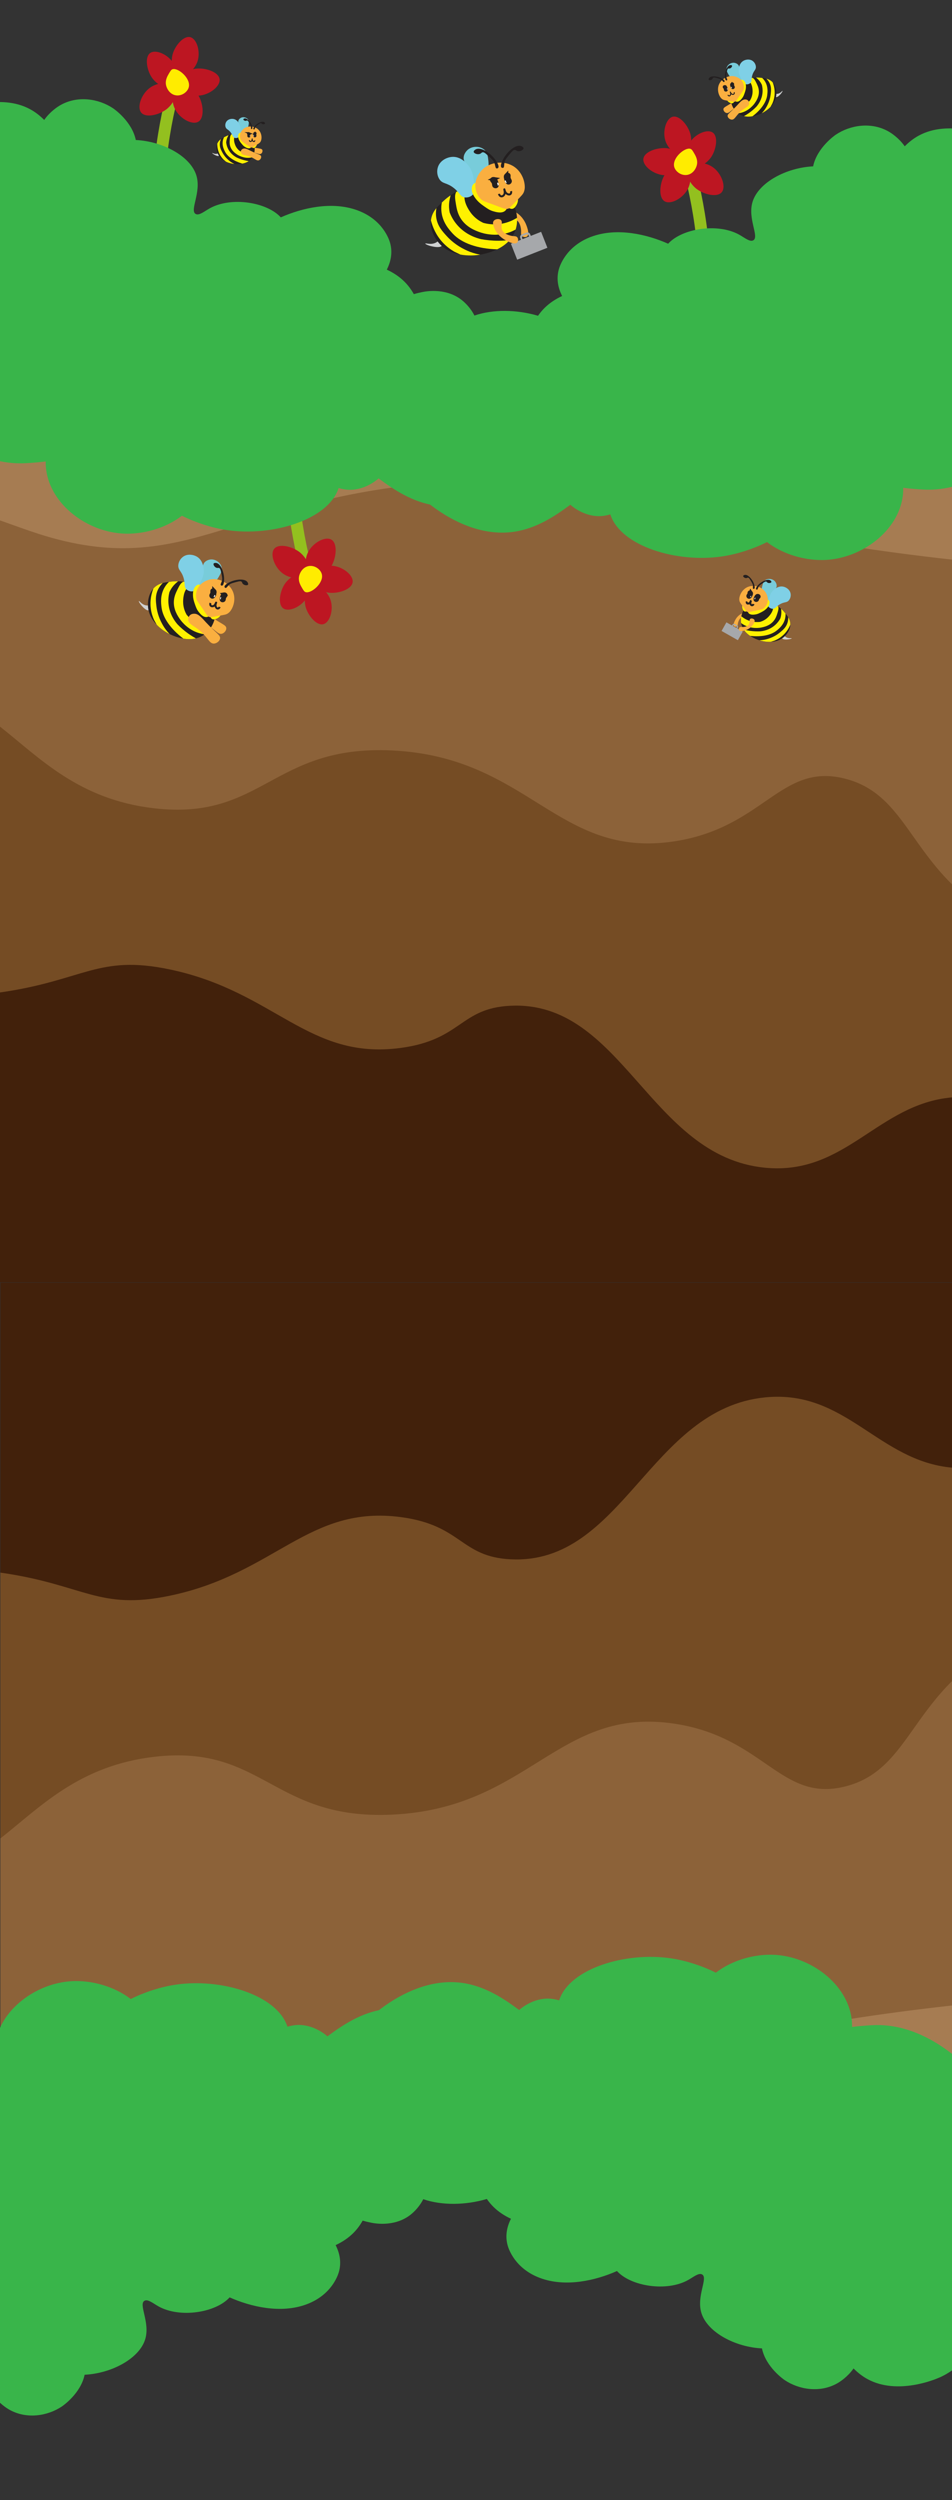 <?xml version="1.0" encoding="UTF-8"?>
<svg xmlns="http://www.w3.org/2000/svg" viewBox="0 0 1920 5039">
  <rect x="0" y="0" width="1920" height="5039" fill="#333333" stroke="none"/>
  <defs>
    <style>
      .cls-1 {
        stroke-width: 5px;
      }

      .cls-1, .cls-2, .cls-3, .cls-4, .cls-5 {
        stroke: #231f20;
        stroke-miterlimit: 10;
      }

      .cls-1, .cls-2, .cls-3, .cls-6 {
        fill: #231f20;
      }

      .cls-7 {
        stroke: #93c01f;
        stroke-linecap: round;
        stroke-linejoin: round;
        stroke-width: 24px;
      }

      .cls-7, .cls-4, .cls-5 {
        fill: none;
      }

      .cls-2, .cls-5 {
        stroke-width: 4px;
      }

      .cls-3 {
        stroke-width: 8px;
      }

      .cls-4 {
        stroke-width: 2px;
      }

      .cls-8 {
        fill: #faaf40;
      }

      .cls-8, .cls-9, .cls-10, .cls-11, .cls-12, .cls-13, .cls-6, .cls-14, .cls-15, .cls-16, .cls-17, .cls-18, .cls-19, .cls-20, .cls-21 {
        stroke-width: 0px;
      }

      .cls-9 {
        fill: #78ccda;
      }

      .cls-10 {
        fill: #754c24;
      }

      .cls-11 {
        fill: #7fd0e6;
      }

      .cls-12 {
        fill: #39b54a;
      }

      .cls-13 {
        fill: #42210b;
      }

      .cls-14 {
        fill: #d0d2d3;
      }

      .cls-15 {
        fill: #a67c52;
      }

      .cls-16 {
        fill: #a6a8ab;
      }

      .cls-17 {
        fill: #8c6239;
      }

      .cls-18 {
        fill: #bd1622;
      }

      .cls-19 {
        fill: #fff;
      }

      .cls-20 {
        fill: #ffec00;
      }

      .cls-21 {
        fill: #fff100;
      }
    </style>
  </defs>
  <g id="Layer_1" data-name="Layer 1">
    <g>
      <g id="Layer_4" data-name="Layer 4">
        <path class="cls-13" d="m1920,1675.14v909.52H0v-798.7c281.19-160.15,379.3,169.52,800.58,226.26,365.69,49.26,399.54-184.61,1044.31-322.06,24.16-5.15,49.18-10.16,75.11-15.02Z"/>
      </g>
      <g id="Layer_3" data-name="Layer 3">
        <path class="cls-10" d="m1442.47,1286.06c197.82,3.91,353.51,10.11,477.53,20.23v905.54c-149.89,13.09-214.37,157.6-377.1,141.76-233.35-22.72-287.55-338.06-514.14-326.42-101.14,5.2-97.62,68.4-220.35,84.94-187.09,25.2-253.68-113.8-466.18-158.22-144.94-30.29-172.19,22.2-342.23,46.45v-686.79c443.39,57.59,298.47-50.1,1442.47-27.5Z"/>
      </g>
      <g id="Layer_2" data-name="Layer 2">
        <path class="cls-17" d="m1920,820.16v962.25c-31.18-30.69-54.08-62.59-75.11-92.25-39.58-55.84-72.56-103.81-141.6-120.98-129.35-32.18-162.63,99.09-343.26,126.57-235.61,35.84-292.84-170.17-569.61-183.2-241-11.34-260.02,141.93-479.67,116.58-152.18-17.57-230.14-101.19-310.75-164.58v-590.83c65.83.42,311.89-6.61,746.95-19.02,570.83-16.29,956.35-27.28,1173.05-34.56Z"/>
      </g>
      <g id="Lag_1" data-name="Lag 1">
        <path class="cls-15" d="m1920,786v341.93c-618.65-68.43-656.67-180.68-1017.16-156.63-432.98,28.9-524.59,200.62-824.43,104.92-24.7-7.89-50.81-17.59-78.41-27.36v-262.85h1920Z"/>
      </g>
    </g>
    <g>
      <g id="Layer_4-2" data-name="Layer 4">
        <path class="cls-13" d="m1920.8,3494.86v-909.52H.8v798.7c281.19,160.15,379.3-169.52,800.58-226.26,365.69-49.26,399.54,184.61,1044.31,322.06,24.16,5.15,49.18,10.16,75.11,15.02Z"/>
      </g>
      <g id="Layer_3-2" data-name="Layer 3">
        <path class="cls-10" d="m1443.27,3883.94c197.82-3.91,353.51-10.11,477.53-20.23v-905.54c-149.89-13.09-214.37-157.6-377.1-141.76-233.35,22.72-287.55,338.06-514.14,326.42-101.14-5.2-97.62-68.4-220.35-84.94-187.09-25.2-253.68,113.8-466.18,158.22-144.94,30.29-172.19-22.2-342.23-46.45v686.79c443.39-57.59,298.47,50.1,1442.47,27.5Z"/>
      </g>
      <g id="Layer_2-2" data-name="Layer 2">
        <path class="cls-17" d="m1920.8,4349.84v-962.25c-31.18,30.69-54.08,62.59-75.11,92.25-39.58,55.84-72.56,103.81-141.6,120.98-129.35,32.18-162.63-99.09-343.26-126.57-235.61-35.84-292.84,170.17-569.61,183.2-241,11.34-260.02-141.93-479.67-116.58-152.18,17.57-230.14,101.19-310.75,164.58v590.83c65.83-.42,311.89,6.61,746.95,19.02,570.83,16.29,956.35,27.28,1173.05,34.56Z"/>
      </g>
      <g id="Lag_1-2" data-name="Lag 1">
        <path class="cls-15" d="m1920.8,4384v-341.93c-618.65,68.43-656.67,180.68-1017.16,156.63-432.98-28.9-524.59-200.62-824.43-104.92-24.7,7.89-50.81,17.59-78.41,27.36v262.85h1920Z"/>
      </g>
    </g>
  </g>
  <g id="Layer_3-3" data-name="Layer 3">
    <g>
      <path class="cls-7" d="m318.36,411.05c.38-23.69,1.65-48.71,4.12-74.9,5.62-59.75,16.29-113.26,28.69-159.57"/>
      <path class="cls-18" d="m351.52,143.73c-8.76-15.61-3.85-32.74-3.08-35.3,5.18-17.13,21.85-36.77,35.18-33.55,13.67,3.3,21.36,30,14.48,49.55-6.4,18.21-26.54,33.35-38.15,28.73-4.06-1.62-6.11-5.27-8.44-9.43Z"/>
      <path class="cls-18" d="m363.38,154.94c11.79-14.6,30.36-16.48,33.15-16.73,18.68-1.62,44.28,6.95,46.33,21.18,2.11,14.58-20.88,32.45-42.58,33.36-20.21.85-42.77-12.85-42.79-25.94,0-4.58,2.75-8,5.89-11.88Z"/>
      <path class="cls-18" d="m334.65,175.92c-17.58-3.38-27.51-18.17-28.96-20.42-9.75-15.01-14.01-40.41-2.95-48.53,11.34-8.32,36.7,3.03,47.21,20.89,9.79,16.64,8.37,41.79-2.64,47.68-3.86,2.06-7.97,1.27-12.65.37Z"/>
      <path class="cls-18" d="m372.79,170.46c18.07,5.04,27.16,21.34,28.49,23.81,8.89,16.51,11.17,43.41-1.09,50.94-12.55,7.71-38.07-6.31-47.51-25.87-8.79-18.22-5.15-44.37,6.86-49.57,4.2-1.82,8.43-.64,13.24.7Z"/>
      <path class="cls-18" d="m354.65,188.68c-2.23,18.63-16.97,30.09-19.2,31.78-14.97,11.3-41.21,17.63-50.51,6.67-9.53-11.24.46-38.59,18.35-50.89,16.67-11.46,43.07-11.83,50.04-.76,2.44,3.88,1.92,8.24,1.32,13.19Z"/>
      <path class="cls-20" d="m347.94,139.58c-2.73.96-4.23,3.51-7.24,8.62-2.9,4.93-7.43,12.63-6.08,21.83,1.3,8.91,8.32,20.55,20.57,22.17,11.55,1.52,22.45-6.56,25.27-15.51,5.74-18.17-21.48-40.98-32.52-37.1Z"/>
    </g>
    <g>
      <path class="cls-7" d="m1422.1,571.46c-.38-23.69-1.65-48.71-4.12-74.9-5.62-59.75-16.29-113.26-28.69-159.57"/>
      <path class="cls-18" d="m1388.94,304.15c8.76-15.61,3.85-32.74,3.08-35.3-5.18-17.13-21.85-36.77-35.18-33.55-13.67,3.3-21.36,30-14.48,49.55,6.4,18.21,26.54,33.35,38.15,28.73,4.06-1.62,6.11-5.27,8.44-9.43Z"/>
      <path class="cls-18" d="m1377.08,315.36c-11.79-14.6-30.36-16.48-33.15-16.73-18.68-1.62-44.28,6.95-46.33,21.18-2.11,14.58,20.88,32.45,42.58,33.36,20.21.85,42.77-12.85,42.79-25.94,0-4.58-2.75-8-5.89-11.88Z"/>
      <path class="cls-18" d="m1405.8,336.33c17.58-3.38,27.51-18.17,28.96-20.42,9.75-15.01,14.01-40.41,2.95-48.53-11.34-8.32-36.7,3.03-47.21,20.89-9.79,16.64-8.37,41.79,2.64,47.68,3.86,2.06,7.97,1.27,12.65.37Z"/>
      <path class="cls-18" d="m1367.66,330.87c-18.07,5.04-27.16,21.34-28.49,23.81-8.89,16.51-11.17,43.41,1.09,50.94,12.55,7.71,38.07-6.31,47.51-25.87,8.79-18.22,5.15-44.37-6.86-49.57-4.2-1.82-8.43-.64-13.24.7Z"/>
      <path class="cls-18" d="m1385.8,349.1c2.23,18.63,16.97,30.09,19.2,31.78,14.97,11.3,41.21,17.63,50.51,6.67,9.53-11.24-.46-38.59-18.35-50.89-16.67-11.46-43.07-11.83-50.04-.76-2.44,3.88-1.92,8.24-1.32,13.19Z"/>
      <path class="cls-20" d="m1392.52,299.99c2.73.96,4.23,3.51,7.24,8.62,2.9,4.93,7.43,12.63,6.08,21.83-1.3,8.91-8.32,20.55-20.57,22.17-11.55,1.52-22.45-6.56-25.27-15.51-5.74-18.17,21.48-40.98,32.52-37.1Z"/>
    </g>
    <g>
      <path class="cls-7" d="m586.68,921.94c.38,23.69,1.65,48.71,4.12,74.9,5.62,59.75,16.29,113.26,28.69,159.57"/>
      <path class="cls-18" d="m619.84,1189.26c-8.76,15.61-3.85,32.74-3.08,35.3,5.18,17.13,21.85,36.77,35.18,33.55,13.67-3.3,21.36-30,14.48-49.55-6.4-18.21-26.54-33.35-38.15-28.73-4.06,1.62-6.11,5.27-8.44,9.43Z"/>
      <path class="cls-18" d="m631.7,1178.04c11.79,14.6,30.36,16.48,33.15,16.73,18.68,1.62,44.28-6.95,46.33-21.18,2.11-14.58-20.88-32.45-42.58-33.36-20.21-.85-42.77,12.85-42.79,25.94,0,4.58,2.75,8,5.89,11.88Z"/>
      <path class="cls-18" d="m602.97,1157.07c-17.58,3.38-27.51,18.17-28.96,20.42-9.75,15.01-14.01,40.41-2.95,48.53,11.34,8.32,36.7-3.03,47.21-20.89,9.79-16.64,8.37-41.79-2.64-47.68-3.86-2.06-7.97-1.27-12.65-.37Z"/>
      <path class="cls-18" d="m641.11,1162.53c18.07-5.04,27.16-21.34,28.49-23.81,8.89-16.51,11.17-43.41-1.09-50.94-12.55-7.71-38.07,6.31-47.51,25.87-8.79,18.22-5.15,44.37,6.86,49.57,4.2,1.82,8.43.64,13.24-.7Z"/>
      <path class="cls-18" d="m622.97,1144.31c-2.23-18.63-16.97-30.09-19.2-31.78-14.97-11.3-41.21-17.63-50.51-6.67-9.53,11.24.46,38.59,18.35,50.89,16.67,11.46,43.07,11.83,50.04.76,2.44-3.88,1.92-8.24,1.32-13.19Z"/>
      <path class="cls-20" d="m616.26,1193.41c-2.73-.96-4.23-3.51-7.24-8.62-2.9-4.93-7.43-12.63-6.08-21.83,1.3-8.91,8.32-20.55,20.57-22.17,11.55-1.52,22.45,6.56,25.27,15.51,5.74,18.17-21.48,40.98-32.52,37.1Z"/>
    </g>
  </g>
  <g id="Layer_4-3" data-name="Layer 4">
    <g>
      <path class="cls-14" d="m888.6,483.06c-2.56-.71-4.14,2.92-8.98,5.66-9.93,5.61-21.5.64-21.87,2.15-.27,1.09,5.7,3.95,12.5,5.47,4.57,1.02,17.95,4.01,21.48-1.76,2.3-3.76.04-10.64-3.12-11.52Z"/>
      <path class="cls-8" d="m1025.24,424.36c3.65-2,8.12.06,11.98,1.9,14.91,7.13,21.58,21.26,22.91,24.19.87,1.94,9.29,20.98,2.96,26.04-2.72,2.17-7.96,1.61-10.53-.96-2.95-2.94-.79-6.89-1.96-14.5-.45-2.94-1.75-11.42-7.22-16.15-7.79-6.73-18.04-.69-21.84-6.42-2.68-4.03-.7-11.69,3.71-14.11Z"/>
      <path class="cls-6" d="m1040.32,461.38c-.12.43-.25.85-.39,1.27-2.61,8.29-6.79,15.27-11.9,21.14-7.17,8.24-16.18,14.29-25.25,18.72-13.01,6.35-26.18,9.37-34.3,10.76-3.67.62-6.31.92-7.45,1.03-3.45.35-16.84,1.7-32.5-1.2-14.97-2.77-32.02-9.43-44.43-24.58-2.5-3.04-17.6-21.48-15-44.26.13-1.18.31-2.37.55-3.58,1.65-8.49,5.42-15.12,10.52-21.25,3.19-3.84,6.9-7.48,10.95-11.26,1.34-1.25,2.71-2.51,4.11-3.8,4.53-4.18,9.11-7.72,13.56-10.73,3.91-2.64,7.71-4.87,11.29-6.75,9.33-4.88,17.17-7.38,21.46-8.57.41-.12.79-.22,1.14-.31,7.29-1.94,18.37-4.79,32.8-3.51,7.94.7,30.86,2.72,48.23,20.5,11.5,11.77,18.05,27.88,19.02,44.04.45,7.59-.33,15.19-2.42,22.35Z"/>
      <path class="cls-21" d="m1040.32,461.38c-.12.43-.25.85-.39,1.27-1.94,1.08-4.09,2.17-6.45,3.22-31.06,13.85-60.88,3.87-65.22,2.34-8.88-3.12-28.41-9.99-39.83-29.09-5.98-10-7.6-19.77-8.98-28.12-1.66-10.02-2.95-17.79.64-24.12,9.33-4.88,17.17-7.38,21.46-8.57,0,.29-.01.57-.03.86-.26,3.86-1.9,5.16-3.32,8.98-6.13,16.51,8.09,36.27,10.93,40.22,8.52,11.84,19.31,17.94,25.78,20.89,7.61,2.02,18.21,3.77,30.66,2.54,15.16-1.51,27.66-6.92,37.18-12.79.45,7.59-.33,15.19-2.42,22.35Z"/>
      <path class="cls-21" d="m1028.04,483.79c-7.17,8.24-16.18,14.29-25.25,18.72-39.5-.97-72.01-12.52-89.59-31.55-7.13-7.72-21.29-23.06-23.04-46.08-.48-6.34.07-12,.97-16.7,1.34-1.25,2.71-2.51,4.11-3.8,4.53-4.18,9.11-7.72,13.56-10.73-.79,3.38-1.95,7.59-2.62,12.49-1.27,9.27-.27,17.09.78,22.26,2.75,6.98,7.32,16.04,15.04,24.99,17.3,20.06,39.19,26.55,48.43,28.7,10,1.83,21.91,3.19,35.34,3.12,7.89-.04,15.34-.56,22.28-1.42Z"/>
      <path class="cls-21" d="m968.49,513.27c-3.67.62-6.31.92-7.45,1.03-3.45.35-16.84,1.7-32.5-1.2-4.2-2.01-8.4-4.02-12.6-6.03-7-4.04-15.43-10.01-23.43-18.75-13.63-14.87-20.18-31.34-23.39-44.07.13-1.18.31-2.37.55-3.58,1.65-8.49,5.42-15.12,10.52-21.25-1.08,5.75-1.54,12.76-.17,20.47,2.87,16.2,12.22,26.42,21.09,36.12,6.68,7.3,18.59,18.46,37.1,27.34,5.9,2.92,13.36,5.97,22.26,8.2,2.75.69,5.43,1.25,8.03,1.7Z"/>
      <path class="cls-9" d="m935.08,350.28c.64-8.98,3.75-10.63,2.73-19.14-.82-6.84-3.15-8.43-2.73-13.86.69-9.1,8.01-15.19,8.79-15.82,9.3-7.52,24.05-7.28,32.61,0,6.64,5.65,7.53,13.81,8.59,23.63,1.49,13.76-1.99,24.55-3.71,29.09-2.3,6.08-10.51,27.83-25.19,28.7-4.89.29-8.6-1.85-9.76-2.54-12.66-7.52-11.43-28.67-11.33-30.07Z"/>
      <path class="cls-11" d="m955.38,389.91c.79-1.42,1.22-2.9.78-13.47-.47-11.27-.7-16.91-2.15-22.65-.67-2.68-2.25-8.94-5.66-14.84-.77-1.34-14.88-24.88-37.49-22.65-9.96.98-22.73,7.07-27.34,19.53-3.01,8.14-2.13,17.91,2.54,25.19,6.57,10.26,14.71,6.36,29.49,18.16,12.38,9.89,12.83,17.54,21.87,18.75,6.76.9,14.79-2.28,17.96-8.01Z"/>
      <path class="cls-21" d="m1023.01,418.32c-.5,1.61-1.38,3.3-2.51,4.74-.39.51-.82.98-1.27,1.42-6.77,6.54-19,2.94-24.41,1.37-7.13-2.08-11.66-5.26-18.35-9.96-6.16-4.33-13.8-9.8-19.92-19.53-4.43-7.04-5.03-11.49-5.08-14.25-.04-2.23-.14-8.29,4.1-11.72.14-.11.28-.22.43-.33,1.85-1.34,4.55-2.38,6.35-1.85.31.09.59.23.84.42,1.02.79.96,2.12.78,4.07-.16,1.81-.42,4.14,0,7.06.72,4.98,2.98,8.47,3.91,9.96,1.8,2.89,3.52,4.1,6.51,5.94,2.04,1.26,4.67,2.81,8.33,5.39,2.2,1.55,3.91,2.86,5.26,3.99,4,3.3,4.97,4.94,6.84,6.21,0,0,1.45.91,3.13,1.52,3.3,1.19,8.64.38,13.58-.28,5.01-.68,9.61-1.2,11.21.67.94,1.09.92,3.06.26,5.17Z"/>
      <path class="cls-16" d="m1070.53,475.43c-.06-.24-.14-.48-.23-.72l-1.05-2.67c-1.17-2.97-4.53-4.43-7.51-3.26l-9.15,3.6c-2.97,1.17-4.43,4.53-3.26,7.51l1.05,2.67c.09.24.2.47.33.69l-20.32,8.01,12.67,32.15,60.94-24.01-12.67-32.15-20.8,8.2Zm-16.6,6.54c-.08-.14-.15-.28-.21-.43l-.66-1.68c-.74-1.87.26-4.02,2.23-4.8l6.06-2.39c1.97-.78,4.17.11,4.9,1.99l.66,1.68c.06.15.11.3.14.46l-13.13,5.17Z"/>
      <path class="cls-21" d="m1044.62,403.78c-.08,1.36-.46,5.39-3.12,9.76-1.61,2.65-3.79,6.23-7.62,7.22-1.29.34-2.37.28-3.71-.07-1.3-.33-2.85-.93-5.08-1.69-10.51-3.58-14.85-3.48-14.84-4.69.02-2.7,21.65-.34,28.7-11.91,1.93-3.16,2.66-7.19,3.91-7.03.55.07.98.93,1.29,2.17.42,1.73.59,4.18.47,6.23Z"/>
      <path class="cls-8" d="m995.41,412.57c-18.82-6.9-21.07-7.06-25.19-10.93-8.75-8.24-10.75-19.01-11.23-22.36-2.92-20.42,11.84-35.52,13.86-37.49,15.46-15.02,41.38-18.56,60.73-7.81,14.75,8.19,22.36,23.52,24.21,35.93.57,3.82,1.36,9.56-.88,16.11-1.78,5.21-4.36,7.67-16.01,19.53-13.57,13.82-13.89,14.37-16.01,15.04-5.36,1.69-8.34-.25-29.49-8.01Z"/>
      <path class="cls-8" d="m1043.03,488.94c-5.75,5.7-23.71-4.84-25.53-5.93-.87-.52-2.77-1.69-5.14-3.53-1.27-.99-2.67-2.17-4.13-3.55-4.46-4.24-9.35-10.35-12.14-18.44-1.39-4.04-2.93-8.72-.52-12.12,2.91-4.1,10.75-5.19,14.44-2.06,5.25,4.44-1.92,13.93,3.87,22.44.87,1.29,1.94,2.4,3.11,3.36,1.43,1.18,3.01,2.14,4.56,2.91,3.08,1.53,6.05,2.35,7.55,2.76,7.43,2.03,11.6.34,14.18,3.61,2.25,2.85,2.21,8.12-.26,10.57Z"/>
      <path class="cls-3" d="m996.19,360.62c-1.54-.27-3.51.51-3.91,1.76-.5,1.55,1.9,2.37,3.32,5.86,1.38,3.38.27,5.41,1.95,6.64,1.01.74,2.61.87,3.51.2,1.8-1.34.46-5.54-.2-7.62-.87-2.73-2.02-6.36-4.69-6.83Z"/>
      <path class="cls-3" d="m1021.07,353.48c1.09-1.11,3.15-1.61,4.2-.83,1.3.98-.18,3.03.68,6.7.83,3.55,2.91,4.57,2.25,6.54-.4,1.18-1.62,2.22-2.75,2.19-2.24-.05-3.58-4.25-4.25-6.32-.87-2.73-2.03-6.35-.13-8.29Z"/>
      <path class="cls-5" d="m1006.32,390.75c.56,2.65,2.39,4.63,4.57,4.99,3.21.53,5.52-2.74,5.67-2.96,2.98-4.36.16-11.23.54-11.31.33-.08.74,5.79,4.72,8.72,1.68,1.24,5.11,2.78,7.37,1.06,1.53-1.17,2.11-3.52,1.56-5.96"/>
      <path class="cls-6" d="m1011.33,337.52c-3.47-3.39,2.1-15.52,7.33-23.09,7.72-11.19,22.41-23.63,32.39-20.01,1.93.7,4.79,2.4,4.84,4.41.07,3.01-6.15,6.79-11.37,5.9-3.23-.55-3.72-2.49-6.36-2.54-2.14-.03-4.14,1.21-9.32,7.5-6.52,7.91-9.78,11.87-10.92,16.02-1.76,6.38-.41,11.5-3.07,12.57-1.11.45-2.64.08-3.52-.78Z"/>
      <path class="cls-6" d="m1004.81,338.22c2.97-3.83-4.23-15.07-10.45-21.85-9.19-10.01-25.46-20.3-34.85-15.33-1.81.96-4.41,3.04-4.18,5.04.35,2.99,7.04,5.87,12.08,4.27,3.12-.99,3.34-2.99,5.95-3.39,2.12-.33,4.27.63,10.27,6.14,7.55,6.93,11.33,10.4,13.04,14.35,2.63,6.07,2,11.33,4.78,12.03,1.16.29,2.63-.29,3.37-1.26Z"/>
      <path class="cls-19" d="m1004.06,368.02c-.64-.03-1.36.69-1.41,1.38-.05.69.6.81.85,1.78.27,1.09-.36,1.68.07,2.23.29.37.91.53,1.34.36.93-.38.99-2.32.65-3.62-.12-.44-.55-2.08-1.48-2.13Z"/>
      <path class="cls-19" d="m1018.52,363.77c.45-.29,1.37.02,1.78.57.41.56,0,.92.35,1.84.39,1.02,1.17,1.25,1.16,1.89-.01.43-.38.81-.78.84-.88.07-1.98-1.53-2.43-2.75-.15-.42-.73-1.96-.07-2.39Z"/>
    </g>
    <g>
      <path class="cls-8" d="m400.88,1232.18c-1.15.27-4.6,1.1-6.77,4.16-2.14,3.03-2.04,6.85-1.34,9.17,1.83,6.09,9.59,7.86,17.62,11.16,23.59,9.67,28.39,23.76,37.88,20.41,4.37-1.54,8.09-6.21,8.15-10.59.1-6.76-8.58-7.95-31.21-23.62-9.53-6.59-16.81-12.48-24.33-10.69Z"/>
      <path class="cls-14" d="m303.97,1220.77c-1.34-1.67-4.09-.02-8.55-.5-9.15-.98-14.41-9.67-15.36-8.85-.69.59,1.89,5.26,5.63,9.45,2.52,2.81,9.89,11.06,14.92,8.93,3.28-1.39,5.02-6.96,3.36-9.03Z"/>
      <path class="cls-6" d="m413.69,1277.76c-.28.22-.56.44-.85.65-5.61,4.22-11.62,6.83-17.72,8.29-8.57,2.04-17.32,1.78-25.35.43-11.52-1.94-21.57-6.13-27.55-9.04-2.7-1.31-4.57-2.36-5.37-2.82-2.43-1.39-11.85-6.79-20.76-16.04-8.52-8.84-16.58-21.22-17.62-36.98-.21-3.17-1.47-22.35,10.93-36.08.64-.71,1.32-1.41,2.04-2.09,5.07-4.79,10.65-7.38,16.88-9.01,3.89-1.02,8.04-1.67,12.47-2.25,1.46-.19,2.96-.38,4.48-.57,4.94-.61,9.6-.79,13.93-.68,3.8.1,7.34.42,10.58.87,8.41,1.17,14.73,3.22,18.1,4.45.33.12.62.23.89.33,5.69,2.15,14.3,5.48,23.17,13.09,4.88,4.18,18.97,16.27,22.02,36.09,2.02,13.12-1.24,26.77-8.19,37.82-3.27,5.19-7.35,9.81-12.08,13.53Z"/>
      <path class="cls-21" d="m413.69,1277.76c-.28.22-.56.44-.85.65-1.78-.2-3.71-.49-5.74-.91-26.88-5.49-41.76-26.03-43.89-29.07-4.36-6.22-13.95-19.89-12.48-37.78.77-9.37,4.29-16.54,7.3-22.66,3.61-7.35,6.42-13.06,11.74-15.53,8.41,1.17,14.73,3.22,18.1,4.45-.14.19-.28.37-.43.55-1.98,2.41-3.67,2.49-6.39,4.34-11.77,7.96-11.72,27.6-11.7,31.52.03,11.76,4.24,20.83,7.11,25.8,4.04,4.9,10.18,11.02,18.92,16.05,10.66,6.13,21.4,8.44,30.39,9.06-3.27,5.19-7.35,9.81-12.08,13.53Z"/>
      <path class="cls-21" d="m395.12,1286.7c-8.57,2.04-17.32,1.78-25.35.43-25.46-19.18-41.37-42.01-43.97-62.75-1.05-8.42-3.15-25.12,6.51-41.05,2.66-4.38,5.68-7.84,8.47-10.5,1.46-.19,2.96-.38,4.48-.57,4.94-.61,9.6-.79,13.93-.68-2.11,1.85-4.84,4.06-7.58,6.96-5.18,5.48-8.2,11.08-9.93,14.97-1.47,5.87-2.73,13.96-1.87,23.46,1.93,21.28,13.25,35.81,18.3,41.56,5.7,5.89,12.88,12.38,21.72,18.64,5.2,3.68,10.33,6.83,15.28,9.53Z"/>
      <path class="cls-21" d="m342.21,1278.09c-2.7-1.31-4.57-2.36-5.37-2.82-2.43-1.39-11.85-6.79-20.76-16.04-1.81-3.29-3.63-6.58-5.44-9.87-2.7-5.94-5.42-13.81-6.58-23.3-1.97-16.15,1.47-30.03,5.33-39.89.64-.71,1.32-1.41,2.04-2.09,5.07-4.79,10.65-7.38,16.88-9.01-3.4,3.27-7,7.65-9.72,13.35-5.72,11.98-4.38,23.07-3.12,33.6.95,7.93,3.53,20.84,11.51,35.35,2.5,4.68,5.97,10.19,10.76,15.83,1.48,1.74,2.98,3.37,4.47,4.89Z"/>
      <path class="cls-9" d="m396.78,1155.47c4.63-5.59,7.45-5.21,10.77-11.27,2.67-4.87,1.89-7.01,4.71-10.38,4.72-5.64,12.38-6.21,13.19-6.25,9.63-.57,19.2,6.51,21.4,15.3,1.71,6.82-1.54,12.6-5.45,19.53-5.48,9.73-12.83,15.17-16.09,17.35-4.36,2.91-19.96,13.33-30,7.01-3.35-2.1-4.78-5.25-5.21-6.25-4.78-10.88,5.96-24.17,6.68-25.04Z"/>
      <path class="cls-11" d="m391.5,1191.01c1.19-.56,2.16-1.33,6.84-8.47,4.98-7.62,7.47-11.42,9.22-15.87.82-2.08,2.72-6.92,3.25-12.39.12-1.24,1.91-23.31-13.97-32.46-6.99-4.03-18.23-6.03-27.1-.02-5.8,3.93-9.8,10.75-10.16,17.72-.5,9.81,6.67,11.08,10.82,25.75,3.48,12.3.18,17.53,5.55,22.56,4.01,3.76,10.77,5.44,15.54,3.18Z"/>
      <path class="cls-21" d="m422.54,1241.38c-1.09.82-2.46,1.51-3.87,1.93-.5.15-1,.26-1.49.33-7.51,1.11-13.85-6.99-16.66-10.56-3.7-4.71-5.18-8.92-7.37-15.15-2.01-5.73-4.45-12.91-3.9-22.16.4-6.69,2.09-9.9,3.36-11.74,1.02-1.48,3.8-5.5,8.19-5.76.14,0,.29-.01.44-.01,1.84,0,4.1.57,5.03,1.77.16.2.28.43.35.67.3,1-.37,1.84-1.39,3.04-.96,1.11-2.22,2.52-3.32,4.63-1.87,3.61-2.02,6.95-2.11,8.37-.17,2.74.39,4.34,1.48,6.95.75,1.78,1.75,4.03,2.94,7.44.72,2.05,1.22,3.71,1.58,5.08,1.07,4.04.95,5.57,1.57,7.29,0,0,.52,1.28,1.34,2.46,1.6,2.33,5.49,4.31,9.05,6.19,3.61,1.91,6.86,3.72,7.04,5.7.1,1.15-.83,2.44-2.25,3.51Z"/>
      <path class="cls-21" d="m443.54,1241.98c-.69.86-2.83,3.32-6.63,4.94-2.3.98-5.41,2.3-8.39,1.17-1-.38-1.68-.93-2.4-1.79-.7-.83-1.43-1.95-2.54-3.49-5.22-7.28-8.11-9.25-7.54-10.04,1.28-1.76,14.36,9.94,24.42,5.66,2.75-1.17,5.12-3.47,5.86-2.78.33.3.21,1.07-.17,2.03-.53,1.33-1.57,3.02-2.61,4.31Z"/>
      <path class="cls-8" d="m407.14,1224.65c-9.11-13.36-10.51-14.52-11.39-19-1.88-9.51,1.87-17.51,3.13-19.94,7.67-14.77,24.44-17.75,26.69-18.09,17.2-2.6,35.86,7.25,43.51,23.38,5.83,12.3,3.63,25.92-.98,34.94-1.42,2.77-3.59,6.91-8.14,10.16-3.61,2.58-6.46,2.98-19.67,5.3-15.39,2.69-15.85,2.91-17.56,2.35-4.31-1.41-5.36-4.08-15.59-19.09Z"/>
      <path class="cls-3" d="m432.02,1190.94c-.88-.9-2.54-1.31-3.39-.68-1.05.78.13,2.44-.57,5.4-.68,2.86-2.36,3.68-1.83,5.27.32.96,1.3,1.8,2.21,1.78,1.81-.04,2.9-3.42,3.45-5.09.71-2.2,1.66-5.12.13-6.68Z"/>
      <path class="cls-3" d="m451.7,1197.93c1.24-.22,2.83.42,3.15,1.43.4,1.25-1.54,1.9-2.69,4.72-1.12,2.72-.24,4.37-1.59,5.35-.82.59-2.1.7-2.84.15-1.45-1.09-.36-4.47.18-6.14.71-2.2,1.65-5.12,3.8-5.5Z"/>
      <path class="cls-5" d="m424.53,1215.46c-.88,2-.61,4.16.65,5.42,1.86,1.85,4.91.79,5.11.72,4-1.46,5.38-7.29,5.66-7.17.25.11-2.23,4.15-1,7.94.52,1.6,2.05,4.22,4.33,4.16,1.55-.04,3.03-1.32,3.82-3.18"/>
      <path class="cls-6" d="m452.8,1182.89c-.69-3.85,8.66-9.19,15.64-11.71,10.32-3.72,25.79-4.98,30.64,2.08.94,1.36,2.02,3.82,1.1,5.16-1.37,2.01-7.23,1.57-10.23-1.47-1.86-1.88-1.27-3.38-2.98-4.65-1.39-1.03-3.29-1.15-9.64.55-7.99,2.13-11.99,3.2-14.69,5.38-4.15,3.36-5.66,7.35-7.91,6.81-.94-.23-1.77-1.19-1.94-2.16Z"/>
      <path class="cls-6" d="m448.19,1180.28c3.75-1.12,4.3-11.88,3.4-19.24-1.33-10.88-7.18-25.27-15.67-26.41-1.64-.22-4.32-.08-5.11,1.34-1.18,2.13,1.86,7.16,5.92,8.47,2.52.81,3.59-.39,5.49.56,1.54.78,2.5,2.42,3.86,8.85,1.7,8.09,2.55,12.14,1.82,15.53-1.13,5.22-4.01,8.37-2.51,10.14.63.74,1.86,1.04,2.8.76Z"/>
      <path class="cls-19" d="m433.72,1199.49c-.4-.32-1.22-.19-1.57.24-.36.43.02.81-.28,1.57-.33.84-1.02.93-1,1.49.02.38.35.77.71.86.79.19,1.74-1.06,2.12-2.07.13-.35.62-1.62.03-2.1Z"/>
      <path class="cls-19" d="m445.2,1203.48c.43.02.89.65.9,1.21,0,.56-.43.6-.63,1.37-.22.85.18,1.37-.13,1.78-.21.28-.63.36-.91.19-.61-.37-.58-1.93-.3-2.95.1-.35.45-1.63,1.07-1.6Z"/>
      <path class="cls-8" d="m391.61,1236.97c-1.32.02-5.26.09-8.35,2.89-3.05,2.78-3.86,6.96-3.66,9.64.52,7.06,8.53,10.84,16.47,16.35,23.31,16.16,25.15,32.62,36.25,31.26,5.12-.63,10.28-4.81,11.4-9.55,1.73-7.32-7.41-10.7-28.24-33.14-8.77-9.45-15.27-17.59-23.86-17.45Z"/>
    </g>
    <g>
      <path class="cls-8" d="m1496.55,197.2c.78.19,3.11.74,4.58,2.81,1.45,2.05,1.38,4.63.91,6.2-1.23,4.12-6.48,5.32-11.92,7.54-15.95,6.53-19.2,16.06-25.61,13.8-2.96-1.04-5.47-4.2-5.51-7.16-.07-4.57,5.8-5.38,21.1-15.97,6.44-4.46,11.37-8.44,16.45-7.23Z"/>
      <path class="cls-14" d="m1562.06,189.49c.91-1.13,2.76-.02,5.78-.34,6.18-.66,9.74-6.54,10.38-5.99.46.4-1.28,3.56-3.81,6.39-1.7,1.9-6.69,7.47-10.09,6.04-2.22-.94-3.39-4.71-2.27-6.1Z"/>
      <path class="cls-6" d="m1487.88,228.02c.19.15.38.3.57.44,3.79,2.85,7.86,4.62,11.98,5.6,5.8,1.38,11.71,1.21,17.14.29,7.79-1.31,14.59-4.15,18.63-6.11,1.82-.89,3.09-1.59,3.63-1.9,1.64-.94,8.01-4.59,14.04-10.84,5.76-5.98,11.21-14.34,11.91-25,.14-2.14.99-15.11-7.39-24.39-.43-.48-.89-.95-1.38-1.41-3.42-3.24-7.2-4.99-11.41-6.09-2.63-.69-5.44-1.13-8.43-1.52-.99-.13-2-.26-3.03-.38-3.34-.41-6.49-.54-9.42-.46-2.57.07-4.97.29-7.15.59-5.69.79-9.96,2.18-12.24,3.01-.22.08-.42.15-.6.22-3.85,1.45-9.67,3.71-15.67,8.85-3.3,2.83-12.83,11-14.89,24.4-1.37,8.87.84,18.1,5.54,25.57,2.21,3.51,4.97,6.63,8.17,9.15Z"/>
      <path class="cls-21" d="m1487.88,228.02c.19.15.38.3.57.44,1.2-.14,2.51-.33,3.88-.62,18.17-3.71,28.23-17.6,29.67-19.66,2.95-4.2,9.43-13.45,8.44-25.55-.52-6.33-2.9-11.18-4.94-15.32-2.44-4.97-4.34-8.83-7.94-10.5-5.69.79-9.96,2.18-12.24,3.01.09.13.19.25.29.37,1.34,1.63,2.48,1.69,4.32,2.93,7.96,5.38,7.92,18.66,7.91,21.31-.02,7.95-2.87,14.09-4.8,17.45-2.73,3.31-6.88,7.45-12.79,10.85-7.2,4.14-14.47,5.71-20.55,6.12,2.21,3.51,4.97,6.63,8.17,9.15Z"/>
      <path class="cls-21" d="m1500.44,234.06c5.8,1.38,11.71,1.21,17.14.29,17.22-12.97,27.97-28.41,29.73-42.42.71-5.69,2.13-16.98-4.4-27.75-1.8-2.96-3.84-5.3-5.73-7.1-.99-.13-2-.26-3.03-.38-3.34-.41-6.49-.54-9.42-.46,1.42,1.25,3.27,2.75,5.13,4.71,3.5,3.71,5.54,7.49,6.72,10.12,1,3.97,1.84,9.44,1.26,15.86-1.31,14.39-8.96,24.21-12.37,28.1-3.86,3.98-8.71,8.37-14.69,12.6-3.51,2.49-6.98,4.62-10.33,6.44Z"/>
      <path class="cls-21" d="m1536.21,228.24c1.82-.89,3.09-1.59,3.63-1.9,1.64-.94,8.01-4.59,14.04-10.84,1.23-2.22,2.45-4.45,3.68-6.67,1.82-4.02,3.67-9.34,4.45-15.75,1.33-10.92-.99-20.31-3.61-26.97-.43-.48-.89-.95-1.38-1.41-3.42-3.24-7.2-4.99-11.41-6.09,2.3,2.21,4.73,5.17,6.57,9.03,3.87,8.1,2.96,15.6,2.11,22.72-.65,5.36-2.39,14.09-7.78,23.9-1.69,3.17-4.03,6.89-7.27,10.7-1,1.18-2.01,2.28-3.02,3.3Z"/>
      <path class="cls-9" d="m1499.32,145.33c-3.13-3.78-5.04-3.52-7.28-7.62-1.81-3.29-1.28-4.74-3.19-7.02-3.19-3.82-8.37-4.2-8.92-4.23-6.51-.38-12.98,4.4-14.47,10.35-1.15,4.61,1.04,8.52,3.69,13.21,3.7,6.58,8.67,10.26,10.88,11.73,2.95,1.97,13.49,9.01,20.28,4.74,2.26-1.42,3.23-3.55,3.53-4.22,3.23-7.36-4.03-16.34-4.52-16.93Z"/>
      <path class="cls-11" d="m1502.89,169.36c-.8-.38-1.46-.9-4.62-5.73-3.37-5.15-5.05-7.72-6.23-10.73-.55-1.4-1.84-4.68-2.2-8.38-.08-.84-1.29-15.76,9.44-21.94,4.73-2.72,12.33-4.07,18.32-.01,3.92,2.66,6.62,7.27,6.87,11.98.34,6.63-4.51,7.49-7.32,17.41-2.36,8.31-.12,11.85-3.75,15.26-2.71,2.54-7.28,3.68-10.51,2.15Z"/>
      <path class="cls-21" d="m1481.9,203.42c.73.55,1.66,1.02,2.62,1.31.34.1.67.18,1.01.23,5.08.75,9.36-4.72,11.26-7.14,2.5-3.18,3.5-6.03,4.98-10.24,1.36-3.88,3.01-8.73,2.64-14.98-.27-4.53-1.42-6.69-2.27-7.93-.69-1-2.57-3.72-5.54-3.9-.1,0-.19,0-.29,0-1.25,0-2.78.39-3.4,1.19-.11.14-.19.29-.24.45-.2.67.25,1.25.94,2.05.65.75,1.5,1.7,2.24,3.13,1.26,2.44,1.37,4.7,1.43,5.66.12,1.85-.26,2.93-1,4.7-.51,1.2-1.18,2.73-1.99,5.03-.49,1.39-.82,2.51-1.07,3.44-.73,2.73-.64,3.77-1.06,4.93,0,0-.35.86-.91,1.67-1.08,1.58-3.71,2.91-6.12,4.18-2.44,1.29-4.64,2.52-4.76,3.86-.07.78.56,1.65,1.52,2.37Z"/>
      <path class="cls-21" d="m1467.7,203.83c.47.58,1.91,2.24,4.48,3.34,1.55.66,3.66,1.56,5.67.79.68-.26,1.14-.63,1.62-1.21.47-.56.97-1.32,1.72-2.36,3.53-4.92,5.48-6.26,5.1-6.79-.87-1.19-9.71,6.72-16.51,3.82-1.86-.79-3.46-2.34-3.96-1.88-.22.21-.14.73.12,1.37.36.9,1.06,2.04,1.77,2.91Z"/>
      <path class="cls-8" d="m1492.32,192.11c6.16-9.03,7.11-9.82,7.7-12.84,1.27-6.43-1.26-11.84-2.11-13.48-5.18-9.99-16.52-12-18.05-12.23-11.63-1.76-24.25,4.9-29.42,15.8-3.94,8.31-2.46,17.53.66,23.62.96,1.88,2.43,4.67,5.5,6.87,2.44,1.75,4.37,2.02,13.3,3.58,10.41,1.82,10.72,1.97,11.87,1.59,2.92-.95,3.62-2.76,10.54-12.91Z"/>
      <path class="cls-1" d="m1475.49,169.32c.59-.61,1.72-.89,2.29-.46.71.53-.09,1.65.39,3.65.46,1.94,1.6,2.49,1.24,3.56-.21.65-.88,1.21-1.5,1.2-1.22-.03-1.96-2.31-2.33-3.44-.48-1.49-1.12-3.46-.09-4.52Z"/>
      <path class="cls-1" d="m1462.19,174.04c-.84-.15-1.91.28-2.13.97-.27.85,1.04,1.29,1.82,3.19.76,1.84.16,2.95,1.08,3.62.55.4,1.42.47,1.92.1.98-.74.24-3.02-.12-4.15-.48-1.49-1.11-3.46-2.57-3.72Z"/>
      <path class="cls-4" d="m1480.56,185.89c.59,1.35.41,2.81-.44,3.66-1.26,1.25-3.32.54-3.45.49-2.71-.99-3.63-4.93-3.83-4.85-.17.07,1.51,2.8.67,5.37-.35,1.08-1.39,2.85-2.93,2.81-1.05-.03-2.05-.89-2.58-2.15"/>
      <path class="cls-6" d="m1461.44,163.87c.46-2.6-5.86-6.22-10.58-7.92-6.97-2.51-17.44-3.37-20.72,1.4-.63.92-1.36,2.58-.75,3.49.92,1.36,4.89,1.06,6.92-.99,1.26-1.27.86-2.29,2.02-3.14.94-.7,2.22-.77,6.51.37,5.4,1.44,8.1,2.16,9.93,3.64,2.81,2.27,3.83,4.97,5.35,4.6.64-.15,1.2-.8,1.31-1.46Z"/>
      <path class="cls-6" d="m1464.56,162.11c-2.53-.76-2.91-8.03-2.3-13.01.9-7.36,4.86-17.08,10.6-17.86,1.11-.15,2.92-.05,3.45.91.8,1.44-1.26,4.84-4,5.73-1.7.55-2.43-.26-3.71.38-1.04.53-1.69,1.63-2.61,5.98-1.15,5.47-1.72,8.21-1.23,10.5.76,3.53,2.71,5.66,1.7,6.85-.42.5-1.26.7-1.9.51Z"/>
      <path class="cls-19" d="m1474.34,175.09c.27-.22.82-.13,1.06.16.24.29-.01.55.19,1.06.23.57.69.63.68,1.01-.01.26-.23.52-.48.58-.53.13-1.18-.72-1.43-1.4-.09-.23-.42-1.1-.02-1.42Z"/>
      <path class="cls-19" d="m1466.58,177.8c-.29.01-.6.44-.61.82,0,.38.29.41.43.93.15.58-.12.93.09,1.2.14.19.42.24.62.13.41-.25.39-1.31.2-1.99-.06-.24-.3-1.1-.73-1.08Z"/>
      <path class="cls-8" d="m1502.81,200.43c.89.01,3.56.06,5.65,1.96,2.06,1.88,2.61,4.7,2.47,6.52-.35,4.77-5.77,7.33-11.14,11.05-15.76,10.93-17,22.06-24.51,21.14-3.46-.42-6.95-3.25-7.7-6.45-1.17-4.95,5.01-7.23,19.1-22.41,5.93-6.39,10.32-11.9,16.14-11.8Z"/>
    </g>
    <g>
      <path class="cls-14" d="m1579.7,1279.66c1.52-.2,2.13,2,4.68,3.96,5.23,4,12.24,2.09,12.33,2.98.06.65-3.57,1.8-7.58,2.12-2.69.22-10.58.85-12.14-2.73-1.02-2.34.83-6.09,2.71-6.34Z"/>
      <path class="cls-8" d="m1506.28,1235.14c-1.93-1.44-4.65-.62-7,.13-9.1,2.88-14.05,10.42-15.04,11.99-.65,1.04-6.99,11.25-3.78,14.65,1.38,1.46,4.42,1.56,6.1.3,1.92-1.44,1.01-3.87,2.28-8.14.49-1.65,1.92-6.39,5.42-8.65,4.99-3.22,10.37,1.05,13-1.92,1.85-2.09,1.34-6.63-.99-8.36Z"/>
      <path class="cls-6" d="m1494.69,1255.1c.04.25.08.51.12.76.83,4.95,2.66,9.28,5.11,13.04,3.44,5.29,8.1,9.47,12.94,12.73,6.93,4.68,14.21,7.46,18.75,8.9,2.05.65,3.53,1.03,4.17,1.19,1.94.48,9.49,2.32,18.68,1.92,8.78-.38,19.06-2.82,27.37-10.49,1.67-1.54,11.78-10.87,12.12-24.1.02-.69.01-1.38-.03-2.09-.26-4.98-1.89-9.08-4.31-13-1.52-2.45-3.35-4.83-5.36-7.32-.66-.82-1.35-1.65-2.04-2.5-2.26-2.75-4.59-5.15-6.89-7.22-2.02-1.82-4.02-3.4-5.92-4.76-4.94-3.54-9.23-5.59-11.58-6.62-.23-.1-.44-.19-.63-.27-4.01-1.69-10.12-4.21-18.47-4.64-4.59-.24-17.86-.92-29.22,7.85-7.52,5.81-12.56,14.49-14.4,23.65-.87,4.3-1.03,8.71-.41,12.97Z"/>
      <path class="cls-21" d="m1494.69,1255.1c.04.25.08.51.12.76,1.02.77,2.17,1.57,3.43,2.36,16.65,10.41,34.49,7.09,37.1,6.57,5.33-1.07,17.04-3.43,25.11-13.44,4.22-5.24,5.93-10.69,7.39-15.36,1.75-5.59,3.11-9.94,1.57-13.84-4.94-3.54-9.23-5.59-11.58-6.62-.02.16-.04.33-.05.49-.16,2.23.67,3.1,1.18,5.4,2.18,9.93-7.54,20.09-9.48,22.12-5.82,6.08-12.48,8.71-16.41,9.88-4.51.55-10.71.7-17.73-1.01-8.55-2.08-15.26-6.17-20.23-10.29-.87,4.3-1.03,8.71-.41,12.97Z"/>
      <path class="cls-21" d="m1499.92,1268.89c3.44,5.29,8.1,9.47,12.94,12.73,22.66,2.61,42.18-1.38,53.75-10.86,4.7-3.84,14.02-11.47,16.87-24.5.78-3.58.92-6.87.79-9.62-.66-.82-1.35-1.65-2.04-2.5-2.26-2.75-4.59-5.15-6.89-7.22.18,2,.51,4.49.5,7.35-.02,5.4-1.22,9.79-2.23,12.66-2.13,3.77-5.47,8.58-10.6,13.08-11.5,10.08-24.53,12.04-29.99,12.53-5.86.24-12.79.07-20.46-1.05-4.51-.65-8.73-1.55-12.62-2.6Z"/>
      <path class="cls-21" d="m1531.6,1290.52c2.05.65,3.53,1.03,4.17,1.19,1.94.48,9.49,2.32,18.68,1.92,2.56-.81,5.13-1.62,7.69-2.44,4.33-1.75,9.62-4.49,14.9-8.84,8.99-7.41,14.05-16.3,16.91-23.32.02-.69.01-1.38-.03-2.09-.26-4.98-1.89-9.08-4.31-13,.15,3.37-.14,7.42-1.54,11.72-2.94,9.03-9.11,14.13-14.95,18.96-4.4,3.64-12.11,9.07-23.4,12.65-3.61,1.2-8.12,2.34-13.38,2.9-1.63.17-3.21.28-4.73.33Z"/>
      <path class="cls-9" d="m1563.77,1200.02c.35-5.19-1.29-6.38-.03-11.16,1.02-3.84,2.47-4.57,2.67-7.71.33-5.26-3.36-9.32-3.76-9.75-4.71-5.04-13.17-6.09-18.64-2.62-4.25,2.7-5.41,7.29-6.81,12.82-1.96,7.75-.83,14.2-.21,16.93.83,3.66,3.78,16.75,12.1,18.43,2.77.56,5.07-.37,5.79-.67,7.84-3.29,8.83-15.47,8.89-16.28Z"/>
      <path class="cls-11" d="m1548.98,1221.05c-.34-.88-.47-1.75.63-7.77,1.17-6.41,1.76-9.61,3.04-12.78.6-1.48,2-4.93,4.43-8.03.55-.7,10.5-13.03,23.25-9.94,5.61,1.36,12.43,5.87,14.06,13.36,1.07,4.9-.22,10.41-3.47,14.2-4.58,5.34-8.92,2.46-18.31,8.02-7.87,4.66-8.74,9-14.01,8.96-3.94-.03-8.27-2.49-9.63-6.02Z"/>
      <path class="cls-21" d="m1508.04,1231.87c.16.96.53,2,1.05,2.91.18.32.39.63.61.91,3.35,4.28,10.63,3.2,13.85,2.74,4.24-.62,7.09-2.07,11.29-4.22,3.87-1.98,8.68-4.5,12.95-9.57,3.1-3.67,3.8-6.17,4.05-7.74.2-1.27.74-4.73-1.4-7.03-.07-.07-.14-.15-.22-.22-.95-.91-2.41-1.73-3.48-1.57-.18.03-.36.08-.51.17-.65.37-.72,1.14-.77,2.26-.05,1.05-.09,2.4-.56,4.04-.81,2.79-2.38,4.6-3.03,5.38-1.26,1.51-2.34,2.06-4.2,2.87-1.27.55-2.89,1.23-5.19,2.41-1.38.71-2.46,1.32-3.33,1.86-2.55,1.57-3.24,2.42-4.41,3,0,0-.9.41-1.91.62-1.98.42-4.97-.48-7.74-1.25-2.81-.79-5.4-1.46-6.47-.51-.62.55-.77,1.67-.56,2.93Z"/>
      <path class="cls-16" d="m1465.06,1254.35l-9.82,17.37,32.92,18.62,9.82-17.37-10.98-6.21c.09-.11.17-.24.24-.37l.81-1.44c.91-1.61.34-3.64-1.26-4.55l-4.94-2.79c-1.61-.91-3.64-.34-4.55,1.26l-.81,1.44c-.07.13-.14.26-.19.4l-11.24-6.35Zm13.11,7.41c.03-.08.07-.17.12-.25l.51-.91c.57-1.01,1.9-1.34,2.96-.74l3.27,1.85c1.06.6,1.46,1.91.89,2.92l-.51.91c-.05.08-.1.16-.15.23l-7.09-4.01Z"/>
      <path class="cls-21" d="m1496.85,1221.82c-.06.79-.17,3.12,1,5.83.71,1.64,1.67,3.86,3.77,4.74.71.3,1.33.35,2.13.26.77-.09,1.7-.3,3.04-.56,6.3-1.2,8.77-.8,8.86-1.49.2-1.54-12.35-1.93-15.46-9.11-.85-1.96-.94-4.32-1.67-4.33-.32,0-.64.45-.91,1.14-.38.95-.67,2.34-.77,3.52Z"/>
      <path class="cls-8" d="m1524.28,1230.79c11.31-2.44,12.62-2.35,15.28-4.23,5.66-4.01,7.67-10,8.21-11.88,3.31-11.44-3.92-21.26-4.92-22.55-7.64-9.83-22.17-13.93-34.09-9.34-9.09,3.5-14.67,11.65-16.72,18.6-.63,2.14-1.54,5.35-.79,9.28.6,3.12,1.88,4.73,7.59,12.45,6.65,8.99,6.79,9.33,7.95,9.88,2.93,1.4,4.79.53,17.5-2.21Z"/>
      <path class="cls-8" d="m1490.93,1270.64c2.83,3.72,13.94-.87,15.07-1.34.54-.23,1.72-.74,3.22-1.61.81-.46,1.7-1.03,2.64-1.7,2.89-2.07,6.18-5.17,8.42-9.57,1.12-2.2,2.37-4.75,1.27-6.89-1.33-2.58-5.73-3.83-8.09-2.34-3.36,2.12-.02,8.12-4.01,12.52-.6.67-1.3,1.22-2.05,1.67-.91.56-1.89.98-2.84,1.3-1.88.63-3.65.86-4.54.97-4.41.57-6.66-.73-8.4.93-1.52,1.45-1.92,4.47-.7,6.07Z"/>
      <path class="cls-3" d="m1528,1201.03c.9-.03,1.96.57,2.09,1.32.16.93-1.27,1.2-2.37,3.08-1.06,1.82-.59,3.07-1.65,3.64-.64.34-1.56.29-2.03-.17-.92-.91.18-3.2.72-4.34.72-1.49,1.66-3.47,3.23-3.53Z"/>
      <path class="cls-3" d="m1514.35,1194.95c-.54-.72-1.67-1.18-2.34-.81-.82.45-.14,1.75-.93,3.77-.76,1.97-2.03,2.38-1.81,3.56.13.71.75,1.4,1.4,1.47,1.29.15,2.39-2.14,2.94-3.27.72-1.49,1.67-3.47.74-4.73Z"/>
      <path class="cls-5" d="m1519.8,1217.44c-.53,1.47-1.74,2.46-3.01,2.49-1.88.05-2.94-2.01-3-2.15-1.36-2.73.81-6.43.6-6.51-.18-.07-.89,3.25-3.4,4.61-1.06.57-3.15,1.18-4.3.02-.78-.79-.92-2.18-.41-3.54"/>
      <path class="cls-6" d="m1521.2,1186.61c2.25-1.66.04-9.04-2.34-13.79-3.52-7.02-10.92-15.3-16.92-14.04-1.16.24-2.93.99-3.12,2.13-.28,1.72,2.97,4.38,6.03,4.28,1.89-.06,2.33-1.13,3.84-.94,1.23.15,2.27,1.03,4.73,5.04,3.09,5.05,4.64,7.57,4.96,10.03.5,3.79-.69,6.61.75,7.44.6.35,1.5.25,2.07-.16Z"/>
      <path class="cls-6" d="m1524.87,1187.53c-1.39-2.43,3.63-8.28,7.73-11.65,6.06-4.99,16.19-9.56,21.15-5.97.96.69,2.28,2.09,1.99,3.22-.44,1.68-4.49,2.79-7.25,1.47-1.71-.82-1.67-1.98-3.13-2.42-1.18-.36-2.49.02-6.36,2.69-4.87,3.36-7.31,5.04-8.6,7.16-1.99,3.26-2.05,6.32-3.7,6.49-.69.07-1.48-.38-1.83-.99Z"/>
      <path class="cls-19" d="m1522.91,1204.63c.37.03.72.5.7.9-.03.4-.41.41-.63.95-.24.6.07.99-.22,1.27-.19.19-.56.23-.79.1-.5-.29-.38-1.41-.08-2.12.1-.24.48-1.15,1.02-1.1Z"/>
      <path class="cls-19" d="m1514.98,1201.04c-.23-.2-.78-.1-1.06.18-.28.28-.07.53-.35,1.02-.31.55-.77.62-.81.99-.03.25.15.5.38.55.5.11,1.25-.72,1.61-1.38.12-.23.57-1.06.23-1.36Z"/>
    </g>
    <g>
      <path class="cls-8" d="m494.02,295.58c-.54.36-2.15,1.45-2.67,3.44-.51,1.97.28,3.91,1.08,4.96,2.12,2.77,6.44,2.18,11.2,2.31,13.98.39,19.16,6.7,23.38,3.14,1.95-1.64,2.95-4.75,2.13-7.01-1.26-3.49-5.94-2.42-20.58-6.08-6.16-1.54-11.04-3.15-14.55-.78Z"/>
      <path class="cls-14" d="m442.1,308.48c-1.01-.6-2.1.78-4.48,1.4-4.88,1.27-9.26-2.18-9.59-1.57-.24.44,1.99,2.34,4.72,3.76,1.84.96,7.21,3.76,9.38,1.69,1.41-1.35,1.23-4.54-.02-5.28Z"/>
      <path class="cls-6" d="m509.42,316.48c-.1.17-.2.33-.31.5-2.06,3.25-4.64,5.75-7.49,7.68-4,2.71-8.54,4.27-12.92,5.13-6.28,1.23-12.26,1.03-15.89.7-1.64-.15-2.8-.33-3.3-.41-1.51-.24-7.39-1.19-13.76-4.21-6.08-2.89-12.61-7.68-16.19-15.56-.72-1.59-5.08-11.18-1.37-20.63.19-.49.4-.98.64-1.47,1.67-3.44,4.04-5.84,6.92-7.89,1.8-1.28,3.8-2.41,5.96-3.57.71-.38,1.44-.77,2.19-1.16,2.41-1.27,4.77-2.26,7.02-3.04,1.97-.69,3.85-1.2,5.6-1.6,4.54-1.02,8.18-1.2,10.15-1.22.19,0,.36,0,.52,0,3.34,0,8.4.05,14.42,2.23,3.31,1.2,12.88,4.68,18.28,14.25,3.57,6.34,4.54,13.97,3.12,20.99-.67,3.3-1.87,6.45-3.58,9.28Z"/>
      <path class="cls-21" d="m509.42,316.48c-.1.17-.2.33-.31.5-.95.24-2,.46-3.12.64-14.85,2.38-26.46-5.28-28.14-6.42-3.44-2.35-11.01-7.5-13.71-16.97-1.42-4.95-1-9.31-.64-13.04.43-4.47.77-7.94,3.02-10.24,4.54-1.02,8.18-1.2,10.15-1.22-.03.12-.07.24-.11.36-.55,1.62-1.4,1.99-2.44,3.46-4.5,6.36-.67,16.43.09,18.44,2.29,6.03,6.21,9.87,8.64,11.86,3.02,1.73,7.35,3.69,12.81,4.57,6.65,1.08,12.61.19,17.35-1.23-.67,3.3-1.87,6.45-3.58,9.28Z"/>
      <path class="cls-21" d="m501.62,324.66c-4,2.71-8.54,4.27-12.92,5.13-16.77-4.91-29.35-13.55-34.7-23.69-2.17-4.11-6.48-12.28-4.6-22.32.52-2.76,1.4-5.12,2.31-7.03.71-.38,1.44-.77,2.19-1.16,2.41-1.27,4.77-2.26,7.02-3.04-.72,1.35-1.7,3.02-2.54,5.04-1.6,3.82-2.06,7.27-2.2,9.6.38,3.29,1.3,7.69,3.58,12.39,5.11,10.54,13.73,15.81,17.43,17.78,4.07,1.92,9,3.86,14.75,5.36,3.38.88,6.62,1.51,9.68,1.93Z"/>
      <path class="cls-21" d="m472.81,330.48c-1.64-.15-2.8-.33-3.3-.41-1.51-.24-7.39-1.19-13.76-4.21-1.57-1.34-3.13-2.67-4.7-4.01-2.53-2.53-5.45-6.04-7.88-10.68-4.13-7.91-5.06-15.69-4.98-21.5.19-.49.4-.98.64-1.47,1.67-3.44,4.04-5.84,6.92-7.89-1.11,2.33-2.11,5.28-2.4,8.73-.62,7.25,2.22,12.69,4.9,17.84,2.02,3.88,5.84,10.01,12.75,15.91,2.19,1.92,5.03,4.07,8.58,6.04,1.1.61,2.18,1.15,3.24,1.64Z"/>
      <path class="cls-9" d="m477.08,257.01c1.3-3.77,2.81-4.12,3.35-7.87.43-3.01-.39-3.96.41-6.24,1.33-3.81,5.15-5.58,5.56-5.76,4.83-2.15,11.11-.37,13.94,3.71,2.2,3.17,1.65,6.76.98,11.08-.93,6.05-3.65,10.27-4.9,12.01-1.67,2.34-7.66,10.7-14.03,9.4-2.12-.43-3.47-1.77-3.88-2.2-4.56-4.66-1.62-13.55-1.42-14.14Z"/>
      <path class="cls-11" d="m481.25,276.27c.5-.52.85-1.1,1.87-5.67,1.08-4.87,1.62-7.31,1.66-9.93.02-1.22.06-4.08-.73-6.99-.18-.66-3.53-12.33-13.45-13.95-4.37-.71-10.52.44-13.91,5.23-2.21,3.14-2.95,7.41-1.78,11.06,1.64,5.13,5.56,4.39,10.54,11.12,4.17,5.64,3.49,8.96,7.21,10.5,2.79,1.15,6.58.71,8.59-1.38Z"/>
      <path class="cls-21" d="m506.92,296.11c-.4.63-.97,1.25-1.61,1.74-.23.17-.46.33-.7.46-3.64,2.02-8.46-.91-10.59-2.19-2.81-1.7-4.39-3.57-6.71-6.35-2.14-2.55-4.78-5.76-6.29-10.61-1.09-3.51-.84-5.48-.55-6.67.24-.96.88-3.56,3.09-4.54.07-.03.14-.06.22-.09.94-.36,2.22-.5,2.92-.07.12.07.23.16.31.27.35.45.17,1.02-.13,1.83-.28.75-.65,1.72-.81,3.02-.26,2.21.31,3.96.54,4.7.44,1.44,1.04,2.15,2.11,3.28.73.77,1.68,1.73,2.95,3.25.77.91,1.34,1.67,1.8,2.3,1.33,1.87,1.56,2.68,2.22,3.43,0,0,.52.55,1.16,1.01,1.27.89,3.65,1.15,5.84,1.43,2.22.28,4.24.58,4.72,1.56.28.57.05,1.41-.48,2.24Z"/>
      <path class="cls-21" d="m517.81,292.35c-.19.57-.81,2.25-2.45,3.82-.99.95-2.33,2.23-4.08,2.22-.59,0-1.04-.15-1.58-.45-.52-.29-1.11-.72-1.98-1.3-4.09-2.73-5.95-3.18-5.81-3.69.32-1.15,9.29,2.32,13.62-1.82,1.18-1.13,1.95-2.77,2.47-2.56.23.09.31.51.3,1.07-.02.79-.22,1.86-.51,2.72Z"/>
      <path class="cls-8" d="m495.78,290.51c-7.26-5.09-8.2-5.42-9.52-7.54-2.8-4.52-2.43-9.35-2.25-10.83,1.08-9.06,9.1-13.84,10.19-14.45,8.32-4.66,19.8-3.22,26.85,3.57,5.37,5.18,6.88,12.6,6.26,18.11-.19,1.7-.51,4.24-2.21,6.79-1.35,2.02-2.74,2.78-9.07,6.52-7.37,4.36-7.57,4.56-8.56,4.6-2.49.11-3.54-1.06-11.69-6.78Z"/>
      <path class="cls-2" d="m502.03,268.39c-.63-.29-1.56-.18-1.87.31-.39.61.54,1.23.75,2.88.2,1.6-.5,2.35.08,3.06.35.43,1.01.67,1.48.48.92-.37.83-2.32.78-3.28-.06-1.27-.14-2.95-1.23-3.45Z"/>
      <path class="cls-2" d="m513.47,268.17c.59-.35,1.53-.33,1.89.12.45.57-.42,1.27-.47,2.94-.05,1.61.72,2.29.22,3.05-.3.46-.94.77-1.43.62-.95-.28-1.05-2.22-1.1-3.19-.06-1.27-.15-2.95.89-3.56Z"/>
      <path class="cls-4" d="m502.92,282.42c-.06,1.2.49,2.25,1.38,2.65,1.31.59,2.67-.54,2.76-.62,1.77-1.52,1.35-4.78,1.52-4.77.15,0-.34,2.56,1.02,4.26.58.72,1.87,1.77,3.03,1.29.79-.32,1.3-1.26,1.35-2.37"/>
      <path class="cls-6" d="m511.13,260.24c-1.1-1.84,2.67-6.39,5.76-9.03,4.57-3.9,12.27-7.55,16.12-4.86.74.52,1.77,1.57,1.56,2.44-.31,1.29-3.4,2.2-5.53,1.23-1.32-.6-1.31-1.49-2.43-1.81-.91-.26-1.91.05-4.84,2.15-3.69,2.64-5.53,3.96-6.49,5.6-1.48,2.53-1.48,4.87-2.74,5.03-.53.07-1.14-.27-1.41-.73Z"/>
      <path class="cls-6" d="m508.26,259.8c1.7-1.3-.09-6.92-1.98-10.53-2.79-5.33-8.57-11.57-13.15-10.52-.88.2-2.23.8-2.36,1.68-.19,1.32,2.34,3.31,4.68,3.2,1.45-.07,1.77-.9,2.93-.77.94.1,1.75.76,3.69,3.79,2.44,3.82,3.66,5.74,3.94,7.62.43,2.9-.44,5.07.67,5.69.46.26,1.16.17,1.59-.15Z"/>
      <path class="cls-19" d="m504.55,272.45c-.27-.09-.66.14-.76.43-.1.29.17.41.16.86,0,.5-.35.68-.22.96.08.19.33.33.53.3.44-.06.69-.88.69-1.47,0-.2,0-.95-.39-1.08Z"/>
      <path class="cls-19" d="m511.21,272.28c.23-.07.58.16.7.45.11.28-.11.39-.06.82.05.48.36.67.28.94-.05.18-.25.31-.43.27-.38-.07-.67-.88-.73-1.45-.02-.2-.09-.92.24-1.03Z"/>
      <path class="cls-8" d="m490.19,299.83c-.67.27-2.68,1.06-3.72,3.1-1.03,2.01-.63,4.32-.01,5.65,1.63,3.52,6.47,3.91,11.61,5.2,15.09,3.78,19.21,11.87,24.65,9.02,2.51-1.31,4.34-4.46,4-7.1-.53-4.09-5.87-4.06-20.9-11.54-6.33-3.15-11.24-6.07-15.62-4.34Z"/>
    </g>
  </g>
  <g id="Layer_2-3" data-name="Layer 2">
    <path class="cls-12" d="m1145.9,850.3c-49.27,86.96-159.36,183.9-268.03,168.5-45.96-6.52-84.01-32.06-114.28-54.58-15.26,13.42-37.69,23.64-59.73,22.98-6.58-.2-13.86-1.38-20.95-3.53-.11.38-.24.77-.37,1.15-21.58,63.34-134.06,97.14-225.27,83.53-30.02-4.48-62.09-14.75-90.35-28.87-34.33,26.31-80.04,37.99-118.58,35.97-72.92-3.83-145.72-58.11-155.16-128.11-.8-5.95-1.11-11.72-1.01-17.25-24.33,2.99-41.85,3.64-48.37,3.76-95.49,1.68-169.61-70.96-185.34-86.38-171.16-167.73-98.92-557.12,58.45-624.41,6.88-2.93,83.5-35.69,144-2.82,11.02,5.99,20.21,13.45,28.24,21.54,12.03-17.32,28.3-27.3,31.07-28.95,35.7-21.22,79.09-13.96,108.18,5.69,1.96,1.32,37.84,26.36,45.48,63.66,54.28,2.65,109.99,32.47,122.06,71.15,10.65,34.08-13.92,70.62-1.42,77.88,6.88,4,17.49-5.21,28.51-11.33,43.44-24.09,115.42-12.51,143.27,18.25,42.02-18.68,103-33.48,155.3-13.95,51.09,19.09,63.47,59.59,65.07,65.21,5.57,19.72,1.52,38.08-6.56,54.08,13.21,6.11,25.12,13.99,35,23.67,8.2,8.03,14.48,16.78,19.52,25.72,6.31-1.96,12.43-3.23,17.25-4.23,8.07-1.67,52.9-9.84,85.41,21.35,2.62,2.52,12.6,12.1,19.56,26.01,75.44-25.84,190.63,3.53,220.4,68.48,22.92,50.02-10.43,108.9-31.37,145.84Z"/>
    <path class="cls-12" d="m767.92,903.41c49.27,86.96,159.36,183.9,268.03,168.5,45.96-6.52,84.01-32.06,114.28-54.58,15.26,13.42,37.69,23.64,59.73,22.98,6.58-.2,13.86-1.38,20.95-3.53.11.38.24.77.37,1.15,21.58,63.34,134.06,97.14,225.27,83.53,30.02-4.48,62.09-14.75,90.35-28.87,34.33,26.31,80.04,37.99,118.58,35.97,72.92-3.83,145.72-58.11,155.16-128.11.8-5.95,1.11-11.72,1.01-17.25,24.33,2.99,41.85,3.64,48.37,3.76,95.49,1.68,169.61-70.96,185.34-86.38,171.16-167.73,98.92-557.12-58.45-624.41-6.88-2.93-83.5-35.69-144-2.82-11.02,5.99-20.21,13.45-28.24,21.54-12.03-17.32-28.3-27.3-31.07-28.95-35.7-21.22-79.09-13.96-108.18,5.69-1.96,1.32-37.84,26.36-45.48,63.66-54.28,2.65-109.99,32.47-122.06,71.15-10.65,34.08,13.92,70.62,1.42,77.88-6.88,4-17.49-5.21-28.51-11.33-43.44-24.09-115.42-12.51-143.27,18.25-42.02-18.68-103-33.48-155.3-13.95-51.09,19.09-63.47,59.59-65.07,65.21-5.57,19.72-1.52,38.08,6.56,54.08-13.21,6.11-25.12,13.99-35,23.67-8.2,8.03-14.48,16.78-19.52,25.72-6.31-1.96-12.43-3.23-17.25-4.23-8.07-1.67-52.9-9.84-85.41,21.35-2.62,2.52-12.6,12.1-19.56,26.01-75.44-25.84-190.63,3.53-220.4,68.48-22.92,50.02,10.43,108.9,31.37,145.84Z"/>
    <path class="cls-12" d="m1042.69,4218.28c-49.27-86.96-159.36-183.9-268.03-168.5-45.96,6.52-84.01,32.06-114.28,54.58-15.26-13.42-37.69-23.64-59.73-22.98-6.58.2-13.86,1.38-20.95,3.53-.11-.38-.24-.77-.37-1.15-21.58-63.34-134.06-97.14-225.27-83.53-30.02,4.48-62.09,14.75-90.35,28.87-34.33-26.31-80.04-37.99-118.58-35.97-72.92,3.83-145.72,58.11-155.16,128.11-.8,5.95-1.11,11.72-1.01,17.25-24.33-2.99-41.85-3.64-48.37-3.76-95.49-1.68-169.61,70.96-185.34,86.38-171.16,167.73-98.92,557.12,58.45,624.41,6.88,2.93,83.5,35.69,144,2.82,11.02-5.99,20.21-13.45,28.24-21.54,12.03,17.32,28.3,27.3,31.07,28.95,35.7,21.22,79.09,13.96,108.18-5.69,1.96-1.32,37.84-26.36,45.48-63.66,54.28-2.65,109.99-32.47,122.06-71.15,10.65-34.08-13.92-70.62-1.42-77.88,6.88-4,17.49,5.21,28.51,11.33,43.44,24.09,115.42,12.51,143.27-18.25,42.02,18.68,103,33.48,155.3,13.95,51.09-19.09,63.47-59.59,65.07-65.21,5.57-19.72,1.52-38.08-6.56-54.08,13.21-6.11,25.12-13.99,35-23.67,8.2-8.03,14.48-16.78,19.52-25.72,6.31,1.96,12.43,3.23,17.25,4.23,8.07,1.67,52.9,9.84,85.41-21.35,2.62-2.52,12.6-12.1,19.56-26.01,75.44,25.84,190.63-3.53,220.4-68.48,22.92-50.02-10.43-108.9-31.37-145.84Z"/>
    <path class="cls-12" d="m664.71,4165.18c49.27-86.96,159.36-183.9,268.03-168.5,45.96,6.52,84.01,32.06,114.28,54.58,15.26-13.42,37.69-23.64,59.73-22.98,6.58.2,13.86,1.38,20.95,3.53.11-.38.24-.77.37-1.15,21.58-63.34,134.06-97.14,225.27-83.53,30.02,4.48,62.09,14.75,90.35,28.87,34.33-26.31,80.04-37.99,118.58-35.97,72.92,3.83,145.72,58.11,155.16,128.11.8,5.95,1.11,11.72,1.01,17.25,24.33-2.99,41.85-3.64,48.37-3.76,95.49-1.68,169.61,70.96,185.34,86.38,171.16,167.73,98.92,557.12-58.45,624.41-6.88,2.93-83.5,35.69-144,2.82-11.02-5.99-20.21-13.45-28.24-21.54-12.03,17.32-28.3,27.3-31.07,28.95-35.7,21.22-79.09,13.96-108.18-5.69-1.96-1.32-37.84-26.36-45.48-63.66-54.28-2.65-109.99-32.47-122.06-71.15-10.65-34.08,13.92-70.62,1.42-77.88-6.88-4-17.49,5.21-28.51,11.33-43.44,24.09-115.42,12.51-143.27-18.25-42.02,18.68-103,33.48-155.3,13.95-51.09-19.09-63.47-59.59-65.07-65.21-5.57-19.72-1.52-38.08,6.56-54.08-13.21-6.11-25.12-13.99-35-23.67-8.2-8.03-14.48-16.78-19.52-25.72-6.31,1.96-12.43,3.23-17.25,4.23-8.07,1.67-52.9,9.84-85.41-21.35-2.62-2.52-12.6-12.1-19.56-26.01-75.44,25.84-190.63-3.53-220.4-68.48-22.92-50.02,10.43-108.9,31.37-145.84Z"/>
  </g>
</svg>